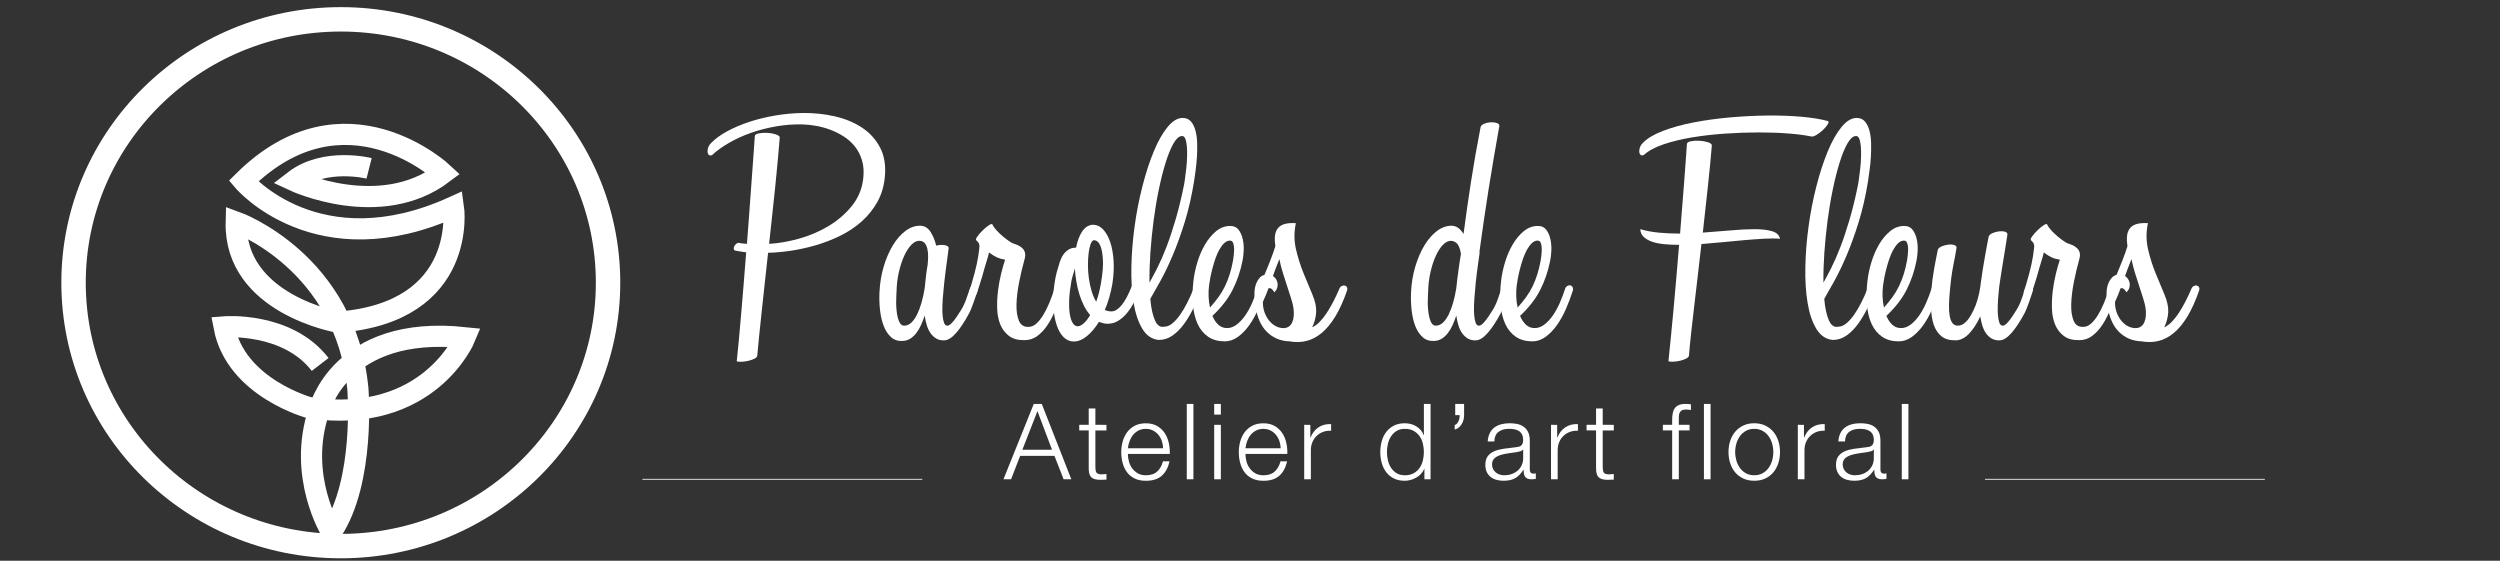 <?xml version="1.0" encoding="utf-8"?>
<!-- Generator: Adobe Illustrator 24.0.0, SVG Export Plug-In . SVG Version: 6.00 Build 0)  -->
<svg version="1.1" id="Layer_1" xmlns="http://www.w3.org/2000/svg" xmlns:xlink="http://www.w3.org/1999/xlink" x="0px" y="0px"
	 viewBox="0 0 1536 344.52" style="enable-background:new 0 0 1536 344.52;" xml:space="preserve">
<rect x="0" y="0" width="1536" height="344.52" fill="#333333" stroke="none"/>
<style type="text/css">
	.st0{fill:none;stroke:#FFFFFF;stroke-width:15;stroke-miterlimit:10;}
	.st1{fill:none;stroke:#FFFFFF;stroke-width:13;stroke-miterlimit:10;}
	.st2{fill:#FFFFFF;}
	.st3{fill:none;stroke:#FFFFFF;stroke-width:0.5;stroke-miterlimit:10;}
</style>
<ellipse class="st0" cx="209.39" cy="173.7" rx="164.2" ry="161.82"/>
<path class="st1" d="M226.77,103.44c0,0-27.22-6.9-46.04,7.64c0,0,52.75,24.65,91.53-4.64c0,0-60.4-56.83-122.66,4.85
	c0,0,45.48,53.66,129,15.82c0,0,9.51,64.68-70.84,70.84c0,0-63.94-11-62.63-61.52c0,0,67.29,24.23,74.75,102.53
	c0,0,4.66,56.67-16.22,87.8c0,0-21.44-34.3-7.64-74.56c0,0,12.68-52.94,89.66-44.74c0,0-22.1,53.75-95.36,43.13"/>
<path class="st1" d="M190.86,250.74c0,0-45.98-12.02-53.19-49.93c0,0,38.77-3.23,59.03,23.11"/>
<g>
	<path class="st2" d="M453.74,149.19c0.66,0.17,1.4,0.29,2.22,0.37c0.82,0.08,1.81,0.17,2.97,0.25c0.5-6.34,0.97-12.64,1.42-18.9
		c0.45-6.26,0.88-12.23,1.3-17.91c0.41-5.68,0.8-11.02,1.17-16c0.37-4.98,0.68-9.41,0.93-13.28c0-0.82,0.76-1.4,2.29-1.73
		c1.52-0.33,3.23-0.45,5.13-0.37c1.89,0.08,3.64,0.37,5.25,0.87c1.61,0.49,2.49,1.11,2.66,1.85c-0.33,4.12-0.72,8.69-1.17,13.71
		c-0.45,5.02-0.97,10.34-1.54,15.94c-0.58,5.6-1.2,11.43-1.85,17.48c-0.66,6.05-1.32,12.17-1.98,18.35c5.85-0.33,12-1.4,18.47-3.21
		c6.46-1.81,12.48-4.39,18.04-7.72c5.56-3.34,10.32-7.43,14.27-12.29c3.95-4.86,6.3-10.46,7.04-16.8c0.5-4.2,0.25-7.95-0.74-11.24
		c-0.99-3.29-2.45-6.16-4.39-8.58c-1.94-2.43-4.24-4.49-6.92-6.18c-2.68-1.69-5.46-3.07-8.34-4.14c-2.88-1.07-5.77-1.85-8.65-2.35
		c-2.88-0.49-5.52-0.78-7.91-0.86c-5.52-0.17-11.02,0.23-16.49,1.17c-5.48,0.95-10.67,2.29-15.57,4.02
		c-4.9,1.73-9.41,3.79-13.53,6.18c-4.12,2.39-7.53,4.86-10.25,7.41c-0.82,0.41-1.48,0.41-1.98,0c-0.49-0.41-0.78-1.03-0.86-1.85
		c-0.08-0.82,0.04-1.73,0.37-2.72c0.33-0.99,0.95-1.94,1.85-2.84c2.47-2.55,5.74-4.94,9.82-7.16c4.08-2.22,8.63-4.16,13.65-5.81
		c5.02-1.65,10.34-2.94,15.94-3.89c5.6-0.95,11.2-1.46,16.8-1.54c6.75-0.08,13.3,0.6,19.64,2.04c6.34,1.44,11.9,3.73,16.68,6.86
		c4.77,3.13,8.48,7.16,11.12,12.11c2.64,4.94,3.67,10.83,3.09,17.67c-0.49,6.01-2.04,11.33-4.63,15.94
		c-2.59,4.61-5.85,8.65-9.76,12.11c-3.91,3.46-8.32,6.38-13.22,8.77c-4.9,2.39-9.93,4.32-15.07,5.81
		c-5.15,1.48-10.24,2.59-15.26,3.34c-5.02,0.74-9.63,1.15-13.84,1.23c-0.66,6.1-1.32,12.13-1.98,18.1
		c-0.66,5.97-1.28,11.67-1.85,17.11c-0.58,5.43-1.11,10.54-1.61,15.32c-0.5,4.77-0.91,9.02-1.23,12.72
		c-0.08,0.66-0.64,1.25-1.67,1.79c-1.03,0.53-2.23,0.96-3.58,1.3c-1.36,0.33-2.74,0.53-4.14,0.62c-1.4,0.08-2.47,0-3.21-0.25
		c0.41-3.71,0.84-8.03,1.3-12.97c0.45-4.94,0.93-10.32,1.42-16.12c0.49-5.81,1.01-11.92,1.54-18.35c0.53-6.42,1.05-12.93,1.54-19.52
		c-1.15-0.16-2.24-0.33-3.27-0.49c-1.03-0.16-2-0.33-2.9-0.49c-0.82-0.08-1.3-0.39-1.42-0.93c-0.12-0.54-0.06-1.09,0.19-1.67
		c0.25-0.58,0.64-1.09,1.17-1.55C452.73,149.41,453.24,149.19,453.74,149.19z"/>
	<path class="st2" d="M565.54,138.69c2.55,0.08,4.61,1.34,6.18,3.77c1.56,2.43,2.72,5.25,3.46,8.46c0.82-0.25,1.71-0.39,2.66-0.43
		c0.94-0.04,1.79,0,2.53,0.12c0.74,0.12,1.36,0.35,1.85,0.68c0.49,0.33,0.7,0.78,0.62,1.36c-0.66,4.78-1.28,9.41-1.85,13.9
		c-0.58,4.49-1.07,9.08-1.48,13.77c-0.25,2.47-0.41,4.88-0.5,7.23c-0.08,2.34-0.04,4.43,0.12,6.24c0.16,1.82,0.45,3.29,0.87,4.45
		c0.41,1.15,1.03,1.77,1.85,1.85c0.9,0.17,2.1-0.62,3.58-2.35c1.48-1.73,3.17-4.16,5.07-7.29c1.15-1.81,2.16-3.93,3.03-6.36
		c0.87-2.43,1.67-4.71,2.41-6.86c0.33-0.82,0.8-1.4,1.42-1.73c0.62-0.33,1.21-0.39,1.79-0.18c0.57,0.2,1.01,0.64,1.3,1.3
		c0.29,0.66,0.27,1.52-0.06,2.59c-0.33,0.99-0.68,2.06-1.05,3.21c-0.37,1.15-0.78,2.35-1.24,3.58c-0.45,1.24-0.91,2.43-1.36,3.58
		c-0.45,1.15-0.93,2.18-1.42,3.09c-2.64,4.94-5.25,8.89-7.85,11.86c-2.59,2.97-5,4.49-7.23,4.57c-1.89,0.08-3.52-0.27-4.88-1.05
		c-1.36-0.78-2.53-1.85-3.52-3.21c-0.99-1.36-1.77-2.97-2.35-4.82c-0.58-1.85-1.03-3.89-1.36-6.12c-0.66,1.97-1.4,3.89-2.22,5.74
		c-0.83,1.85-1.79,3.5-2.9,4.94c-1.11,1.44-2.35,2.59-3.71,3.46c-1.36,0.87-2.9,1.34-4.63,1.42c-2.88,0.17-5.27-0.59-7.16-2.29
		c-1.9-1.69-3.4-3.95-4.51-6.79c-1.11-2.84-1.87-6.07-2.29-9.7c-0.41-3.62-0.53-7.29-0.37-10.99c0.25-5.6,1.11-10.89,2.59-15.87
		c1.48-4.98,3.38-9.37,5.68-13.16c2.31-3.79,4.92-6.75,7.84-8.9C559.38,139.63,562.41,138.61,565.54,138.69z M555.78,200.09
		c1.56-0.08,2.98-0.74,4.26-1.98c1.27-1.23,2.43-2.9,3.46-5c1.03-2.1,1.93-4.53,2.72-7.29c0.78-2.76,1.42-5.7,1.91-8.83
		c0.25-2.39,0.51-4.83,0.8-7.35c0.29-2.51,0.64-4.92,1.05-7.23v-0.37c0.16-1.4,0.25-2.9,0.25-4.51c0-1.61-0.14-3.11-0.43-4.51
		c-0.29-1.4-0.8-2.57-1.54-3.52c-0.74-0.95-1.81-1.46-3.21-1.55c-1.73-0.08-3.42,0.72-5.07,2.41c-1.65,1.69-3.13,3.97-4.45,6.86
		c-1.32,2.89-2.41,6.22-3.27,10.01c-0.86,3.79-1.34,7.7-1.42,11.74c0,0.5-0.04,1.34-0.13,2.53c-0.08,1.19-0.12,2.59-0.12,4.2
		c0,1.61,0.08,3.26,0.25,4.94c0.16,1.69,0.43,3.25,0.8,4.69c0.37,1.44,0.89,2.62,1.55,3.52
		C553.84,199.76,554.71,200.17,555.78,200.09z"/>
	<path class="st2" d="M629.53,208.98c-4.04,0.08-7.23-0.77-9.57-2.56c-2.35-1.78-4.12-4.09-5.31-6.91
		c-1.19-2.83-1.85-6.07-1.98-9.74c-0.12-3.66,0.04-7.33,0.49-10.99c0.45-3.67,1.09-7.18,1.92-10.56c0.82-3.38,1.65-6.26,2.47-8.65
		c-1.98-0.33-3.64-0.8-5-1.42c-1.36-0.62-2.99-1.63-4.88-3.03c-0.33,1.48-0.83,3.25-1.48,5.31c-0.66,2.06-1.57,5.19-2.72,9.39
		c-0.49,1.65-1.01,3.32-1.54,5c-0.54,1.69-1.09,3.4-1.67,5.13c-0.33,0.99-0.82,1.63-1.48,1.91c-0.66,0.29-1.28,0.35-1.85,0.19
		c-0.58-0.17-1.03-0.56-1.36-1.18c-0.33-0.62-0.33-1.34,0-2.16l1.36-4.32c1.4-4.7,2.47-8.77,3.21-12.23
		c0.74-3.46,1.24-6.51,1.48-9.14c0.16-0.99,0.2-1.75,0.12-2.29c-0.08-0.53-0.17-0.88-0.25-1.05c-0.17-0.41-0.43-0.8-0.8-1.17
		c-0.37-0.37-0.68-0.68-0.93-0.93c-0.33-0.41-0.04-1.24,0.87-2.47c0.91-1.24,2-2.47,3.27-3.71c1.28-1.24,2.51-2.24,3.71-3.03
		c1.19-0.78,1.91-0.92,2.16-0.43c0.58,1.24,1.48,2.51,2.72,3.83c1.23,1.32,2.53,2.53,3.89,3.65c1.36,1.11,2.62,2.06,3.77,2.84
		c1.15,0.78,1.93,1.21,2.35,1.3c1.89,0.58,3.38,1.24,4.45,1.98c1.07,0.74,1.83,1.52,2.29,2.35c0.45,0.82,0.68,1.69,0.68,2.59
		c0,0.91-0.12,1.77-0.37,2.59c-1.23,4.37-2.35,9.04-3.34,14.02c-0.99,4.98-1.54,9.55-1.67,13.71c-0.12,4.16,0.37,7.57,1.48,10.25
		c1.11,2.67,3.11,3.93,5.99,3.77c1.65,0,3.21-0.66,4.69-1.98c1.48-1.32,2.88-3.05,4.2-5.19c1.32-2.14,2.55-4.59,3.71-7.35
		c1.15-2.76,2.22-5.66,3.21-8.71c0.25-0.82,0.7-1.42,1.36-1.79c0.66-0.37,1.27-0.49,1.85-0.37c0.58,0.12,1.03,0.48,1.36,1.05
		c0.33,0.58,0.37,1.36,0.12,2.35c-1.16,3.62-2.43,7.25-3.83,10.87c-1.4,3.62-3.03,6.85-4.88,9.68c-1.85,2.83-3.95,5.14-6.3,6.92
		C635.15,208.09,632.49,208.98,629.53,208.98z"/>
	<path class="st2" d="M651.15,160.92c0.08-0.25,0.31-0.84,0.68-1.79c0.37-0.95,0.95-1.96,1.73-3.03c0.78-1.07,1.79-2,3.03-2.78
		c1.24-0.78,2.76-1.17,4.57-1.17c0.74-3.95,1.96-7.23,3.64-9.82c1.69-2.59,3.85-4.02,6.48-4.26c2.47,0,4.61,0.95,6.42,2.84
		c1.81,1.9,3.27,4.47,4.38,7.72c1.11,3.25,1.81,7.06,2.1,11.42c0.29,4.37,0.06,9.02-0.68,13.96c-0.99,5.93-2.55,11.41-4.7,16.43
		c1.48,0.66,2.92,0.95,4.33,0.87c1.98-0.08,3.99-1.38,6.05-3.89c2.06-2.51,4.12-6.36,6.18-11.55c0.16-0.41,0.33-0.95,0.49-1.61
		c0.16-0.9,0.58-1.59,1.24-2.04c0.66-0.45,1.3-0.62,1.92-0.5c0.62,0.13,1.09,0.56,1.42,1.3c0.33,0.74,0.29,1.81-0.12,3.21
		c-0.74,2.97-1.75,5.77-3.03,8.4c-1.28,2.64-2.72,4.98-4.33,7.04c-1.61,2.06-3.36,3.72-5.25,5c-1.9,1.27-3.83,2-5.81,2.16
		c-1.23,0.17-2.41,0.12-3.52-0.12c-1.11-0.25-2.16-0.58-3.15-0.99c-2.3,3.71-4.8,6.65-7.47,8.83c-2.68,2.18-5.33,3.27-7.97,3.27
		c-2.47,0-4.61-0.92-6.42-2.78c-1.81-1.86-3.23-4.41-4.26-7.66c-1.03-3.25-1.67-7.06-1.92-11.43c-0.25-4.36,0-9.02,0.74-13.96
		c0.33-2.39,0.78-4.65,1.36-6.8C649.87,165.08,650.49,162.98,651.15,160.92z M662.14,200.46c1.15,0,2.41-0.62,3.77-1.85
		c1.36-1.24,2.66-2.92,3.89-5.06c-1.4-1.57-2.66-3.44-3.77-5.62c-1.11-2.18-2.06-4.53-2.84-7.04c-0.78-2.51-1.4-5.11-1.86-7.78
		c-0.45-2.68-0.76-5.37-0.93-8.09c-0.49,1.65-0.97,3.23-1.42,4.76c-0.45,1.52-0.76,2.95-0.92,4.26c-0.66,3.7-1.05,7.16-1.17,10.37
		c-0.12,3.21,0,6.01,0.37,8.4c0.37,2.39,0.97,4.26,1.79,5.62C659.88,199.77,660.91,200.46,662.14,200.46z M676.47,173.77
		c0.99-5.85,1.38-10.54,1.17-14.08c-0.21-3.54-0.66-6.24-1.36-8.09c-0.7-1.85-1.52-3.03-2.47-3.52c-0.95-0.5-1.67-0.62-2.16-0.37
		c-0.66,0.33-1.24,1.23-1.73,2.72c-0.49,1.48-0.86,3.3-1.11,5.44c-0.25,2.14-0.37,4.53-0.37,7.17c0,2.63,0.19,5.29,0.56,7.96
		c0.37,2.68,0.93,5.27,1.67,7.78c0.74,2.51,1.69,4.72,2.84,6.61C674.74,182.01,675.73,178.14,676.47,173.77z"/>
	<path class="st2" d="M715.39,200.7c1.65,0,3.27-0.66,4.88-1.97c1.61-1.32,3.17-3.04,4.69-5.19c1.52-2.14,2.98-4.59,4.39-7.35
		c1.4-2.76,2.72-5.66,3.95-8.71c0.33-0.82,0.82-1.42,1.48-1.79c0.66-0.37,1.28-0.49,1.85-0.37c0.58,0.12,1.01,0.47,1.3,1.05
		c0.29,0.58,0.27,1.36-0.06,2.35c-1.4,3.63-2.99,7.25-4.76,10.87c-1.77,3.62-3.71,6.85-5.81,9.69c-2.1,2.84-4.43,5.15-6.98,6.92
		c-2.55,1.77-5.35,2.66-8.4,2.66c-4.2-0.41-7.56-2.7-10.07-6.86c-2.51-4.16-4.3-9.49-5.37-16c-1.07-6.51-1.52-13.84-1.36-21.99
		c0.17-8.15,0.82-16.45,1.98-24.9c1.15-8.44,2.76-16.68,4.82-24.7c2.06-8.03,4.39-15.18,6.98-21.44c2.59-6.26,5.44-11.26,8.53-15.01
		c3.09-3.75,6.24-5.58,9.45-5.5c2.06,0.08,3.68,0.83,4.88,2.22c1.19,1.4,2.1,3.24,2.72,5.5c0.62,2.27,0.97,4.8,1.05,7.6
		c0.08,2.8,0.04,5.62-0.12,8.46c-0.17,2.84-0.43,5.58-0.8,8.21c-0.37,2.63-0.68,4.86-0.93,6.67c-1.48,9.22-3.4,17.62-5.74,25.2
		c-2.35,7.58-4.8,14.37-7.35,20.38c-2.55,6.01-5.06,11.27-7.54,15.75c-2.47,4.49-4.57,8.22-6.3,11.18c0.49,5.6,1.44,9.99,2.84,13.16
		C710.98,199.98,712.91,201.28,715.39,200.7z M725.89,83.59c-1.73,0.25-3.42,1.85-5.06,4.82c-1.65,2.97-3.21,6.84-4.7,11.61
		c-1.48,4.78-2.86,10.23-4.14,16.37c-1.28,6.14-2.35,12.5-3.21,19.09c-0.87,6.59-1.52,13.18-1.98,19.76
		c-0.45,6.59-0.64,12.73-0.56,18.41c1.4-2.47,3.01-5.5,4.82-9.08c1.81-3.58,3.66-7.82,5.56-12.73c1.89-4.9,3.79-10.56,5.68-16.99
		c1.89-6.42,3.66-13.75,5.31-21.99c0.08-0.58,0.25-1.73,0.49-3.46c0.25-1.73,0.49-3.69,0.74-5.87c0.25-2.18,0.41-4.49,0.5-6.92
		c0.08-2.43,0.04-4.63-0.12-6.61c-0.17-1.98-0.49-3.58-0.99-4.82C727.74,83.96,726.96,83.43,725.89,83.59z"/>
	<path class="st2" d="M753.93,201.57c1.98,0,3.89-0.68,5.74-2.04c1.85-1.36,3.58-3.17,5.19-5.43c1.61-2.27,3.05-4.84,4.33-7.72
		c1.27-2.88,2.41-5.85,3.4-8.9c0.25-0.82,0.7-1.42,1.36-1.79c0.66-0.37,1.28-0.49,1.85-0.37c0.58,0.12,1.03,0.47,1.36,1.05
		c0.33,0.58,0.37,1.36,0.12,2.35c-1.16,3.63-2.53,7.29-4.14,10.99c-1.6,3.71-3.46,7.04-5.56,10.01c-2.1,2.97-4.43,5.37-6.98,7.23
		c-2.55,1.85-5.27,2.78-8.15,2.78c-3.95,0-7.31-0.93-10.07-2.77c-2.76-1.85-4.92-4.44-6.49-7.77c-1.56-3.33-2.55-7.3-2.97-11.9
		c-0.41-4.6-0.29-9.62,0.37-15.05c0.41-3.53,1.22-7.28,2.41-11.22c1.19-3.94,2.76-7.56,4.7-10.85c1.93-3.29,4.2-6,6.79-8.14
		c2.59-2.14,5.5-3.21,8.71-3.21c2.22,0,3.93,0.8,5.13,2.4c1.19,1.6,2.04,3.54,2.53,5.8c0.49,2.26,0.68,4.6,0.56,7.03
		c-0.12,2.43-0.35,4.42-0.68,5.98c-1.32,6.66-3.4,12.74-6.24,18.25c-2.84,5.51-6.94,10.77-12.29,15.78c0.91,2.22,2.1,4.03,3.58,5.43
		C749.98,200.87,751.79,201.57,753.93,201.57z M742.81,175.75c-0.25,1.97-0.33,4.12-0.25,6.43c0.08,2.3,0.37,4.57,0.86,6.79
		c1.98-2.22,3.72-4.38,5.25-6.49c1.52-2.1,2.84-4.3,3.95-6.61c1.11-2.31,2.08-4.76,2.9-7.35c0.82-2.6,1.52-5.5,2.1-8.71
		c0.08-0.5,0.2-1.42,0.37-2.78c0.16-1.36,0.25-2.72,0.25-4.08c0-1.36-0.19-2.55-0.56-3.58c-0.37-1.03-1.05-1.55-2.04-1.55
		c-1.23,0-2.41,0.54-3.52,1.61c-1.11,1.07-2.12,2.43-3.03,4.08c-0.91,1.65-1.71,3.5-2.41,5.56c-0.7,2.06-1.32,4.12-1.85,6.18
		c-0.54,2.06-0.97,4.02-1.3,5.87C743.22,172.97,742.97,174.51,742.81,175.75z"/>
	<path class="st2" d="M792.22,209.72c-5.44-0.17-10.03-2.08-13.77-5.74c-3.75-3.66-6.16-9.16-7.23-16.49
		c-0.74-0.74-1.11-1.56-1.11-2.47l0.74-1.6c-0.08-0.49-0.12-1.01-0.12-1.54c0-0.53,0-1.09,0-1.67c0-0.99,0.11-2.08,0.31-3.27
		c0.21-1.19,0.56-2.33,1.05-3.4c0.49-1.07,1.13-2.04,1.91-2.9c0.78-0.86,1.75-1.46,2.9-1.79c1.4-3.29,2.68-6.44,3.83-9.45
		c1.15-3.01,2.1-5.7,2.84-8.09c-0.33-2.3-0.41-4.36-0.25-6.18c0.16-1.81,0.7-3.35,1.61-4.63c0.91-1.28,2.27-2.21,4.08-2.78
		c1.81-0.58,4.2-0.78,7.17-0.62c-1.15,5.52-1.13,10.85,0.06,16c1.19,5.15,2.74,10.05,4.63,14.7c1.9,4.65,3.71,9.02,5.44,13.09
		c1.73,4.08,2.51,7.72,2.35,10.93c-0.25,3.46-1.07,6.55-2.47,9.27c1.56-0.66,3.11-1.77,4.63-3.34c1.52-1.56,2.98-3.42,4.38-5.56
		c1.4-2.14,2.76-4.49,4.08-7.05c1.32-2.55,2.51-5.1,3.58-7.66c0.33-0.82,0.82-1.4,1.48-1.73c0.66-0.33,1.27-0.43,1.85-0.31
		c0.58,0.12,1.03,0.45,1.36,0.99c0.33,0.54,0.33,1.29,0,2.29c-2.14,6.18-4.51,11.41-7.1,15.69c-2.6,4.28-5.38,7.66-8.34,10.13
		c-2.97,2.47-6.1,4.12-9.39,4.94C799.43,210.3,795.93,210.38,792.22,209.72z M779.37,177.11c-0.99,2.72-2.14,5.52-3.46,8.4
		c0,2.64,0.41,4.96,1.24,6.98c0.82,2.02,1.87,3.73,3.15,5.13s2.68,2.43,4.2,3.09c1.52,0.66,3.02,0.95,4.51,0.87
		c2.31-0.17,3.95-1.36,4.94-3.58c0.99-2.23,1.24-5.19,0.74-8.9c-0.25-1.56-0.72-3.46-1.42-5.68c-0.7-2.22-1.48-4.65-2.35-7.29
		c-0.86-2.64-1.75-5.39-2.66-8.28c-0.91-2.88-1.65-5.76-2.22-8.65c-0.83,1.97-1.54,3.81-2.16,5.5c-0.62,1.69-1.22,3.32-1.79,4.88
		c0.74,0.49,1.36,1.11,1.85,1.86c0.49,0.74,0.82,1.56,0.99,2.47c0.16,0.91,0.1,1.85-0.19,2.84c-0.29,0.99-0.88,1.94-1.79,2.84
		C781.89,177.6,780.69,176.78,779.37,177.11z"/>
	<path class="st2" d="M892.16,138.69c1.48,0.08,2.8,0.58,3.95,1.48c1.15,0.91,2.18,2.1,3.09,3.58c1.4-10.7,2.93-21.39,4.58-32.06
		c1.65-10.66,3.62-21.93,5.93-33.79c0.33-0.82,1.13-1.48,2.41-1.98c1.27-0.5,2.61-0.76,4.01-0.8c1.4-0.04,2.61,0.13,3.64,0.5
		c1.03,0.37,1.5,0.97,1.42,1.79c-2.39,13.26-4.59,26.25-6.61,38.98c-2.02,12.73-3.89,25.51-5.62,38.36
		c0.08,0.17,0.12,0.37,0.12,0.62c-0.33,2.39-0.64,4.59-0.93,6.61c-0.29,2.02-0.56,3.99-0.8,5.93c-0.24,1.94-0.47,3.91-0.68,5.93
		c-0.2,2.02-0.39,4.18-0.55,6.48c-0.25,2.47-0.42,4.88-0.49,7.23c-0.08,2.34-0.04,4.43,0.12,6.24c0.16,1.82,0.45,3.29,0.86,4.45
		c0.42,1.15,1.03,1.77,1.85,1.85c0.91,0.17,2.1-0.62,3.59-2.35c1.48-1.73,3.17-4.16,5.06-7.29c1.15-1.81,2.16-3.93,3.02-6.36
		c0.87-2.43,1.67-4.71,2.41-6.86c0.33-0.82,0.8-1.4,1.42-1.73c0.62-0.33,1.21-0.39,1.79-0.18c0.58,0.2,1.01,0.64,1.3,1.3
		c0.29,0.66,0.27,1.52-0.07,2.59c-0.33,0.99-0.68,2.06-1.05,3.21c-0.37,1.15-0.79,2.35-1.24,3.58c-0.45,1.24-0.91,2.43-1.36,3.58
		c-0.45,1.15-0.93,2.18-1.42,3.09c-2.64,4.94-5.25,8.89-7.84,11.86c-2.6,2.97-5,4.49-7.23,4.57c-1.9,0.08-3.52-0.27-4.88-1.05
		c-1.35-0.78-2.53-1.85-3.52-3.21c-0.99-1.36-1.77-2.97-2.34-4.82c-0.58-1.85-1.03-3.89-1.36-6.12c-0.66,1.97-1.4,3.89-2.23,5.74
		c-0.82,1.85-1.79,3.5-2.9,4.94c-1.11,1.44-2.35,2.59-3.71,3.46c-1.36,0.87-2.9,1.34-4.63,1.42c-2.89,0.17-5.27-0.59-7.17-2.29
		c-1.89-1.69-3.4-3.95-4.51-6.79c-1.11-2.84-1.87-6.07-2.28-9.7c-0.41-3.62-0.53-7.29-0.37-10.99c0.25-5.6,1.11-10.89,2.6-15.87
		c1.48-4.98,3.38-9.37,5.68-13.16c2.3-3.79,4.92-6.75,7.84-8.9C886.01,139.63,889.03,138.61,892.16,138.69z M882.4,200.09
		c1.56-0.08,2.98-0.74,4.26-1.98c1.28-1.23,2.43-2.9,3.46-5c1.03-2.1,1.93-4.53,2.72-7.29c0.78-2.76,1.42-5.7,1.91-8.83
		c0.16-1.81,0.37-3.66,0.62-5.56c0.25-1.89,0.49-3.75,0.74-5.56c0.25-1.81,0.49-3.56,0.74-5.25c0.25-1.69,0.49-3.19,0.74-4.51
		c-0.25-2.14-0.82-3.99-1.73-5.56c-0.91-1.56-2.31-2.43-4.2-2.59c-1.73-0.08-3.42,0.72-5.06,2.41c-1.65,1.69-3.13,3.97-4.45,6.86
		c-1.32,2.89-2.41,6.22-3.27,10.01c-0.86,3.79-1.34,7.7-1.42,11.74c0,0.5-0.04,1.34-0.12,2.53c-0.08,1.19-0.12,2.59-0.12,4.2
		c0,1.61,0.08,3.26,0.25,4.94c0.16,1.69,0.43,3.25,0.8,4.69c0.37,1.44,0.88,2.62,1.54,3.52
		C880.47,199.76,881.33,200.17,882.4,200.09z"/>
	<path class="st2" d="M942.94,201.57c1.98,0,3.89-0.68,5.75-2.04c1.85-1.36,3.58-3.17,5.19-5.43c1.6-2.27,3.04-4.84,4.33-7.72
		c1.27-2.88,2.41-5.85,3.39-8.9c0.25-0.82,0.7-1.42,1.36-1.79c0.66-0.37,1.28-0.49,1.85-0.37c0.58,0.12,1.03,0.47,1.36,1.05
		c0.33,0.58,0.37,1.36,0.12,2.35c-1.16,3.63-2.53,7.29-4.14,10.99c-1.6,3.71-3.46,7.04-5.56,10.01c-2.1,2.97-4.43,5.37-6.98,7.23
		c-2.55,1.85-5.27,2.78-8.15,2.78c-3.95,0-7.31-0.93-10.07-2.77c-2.76-1.85-4.92-4.44-6.49-7.77c-1.56-3.33-2.55-7.3-2.96-11.9
		c-0.41-4.6-0.29-9.62,0.37-15.05c0.41-3.53,1.22-7.28,2.41-11.22c1.19-3.94,2.76-7.56,4.69-10.85c1.94-3.29,4.2-6,6.8-8.14
		c2.6-2.14,5.5-3.21,8.71-3.21c2.22,0,3.93,0.8,5.13,2.4c1.19,1.6,2.04,3.54,2.53,5.8c0.49,2.26,0.68,4.6,0.56,7.03
		c-0.12,2.43-0.35,4.42-0.68,5.98c-1.32,6.66-3.4,12.74-6.24,18.25c-2.84,5.51-6.94,10.77-12.29,15.78c0.91,2.22,2.1,4.03,3.58,5.43
		C938.98,200.87,940.8,201.57,942.94,201.57z M931.82,175.75c-0.25,1.97-0.33,4.12-0.25,6.43c0.08,2.3,0.37,4.57,0.87,6.79
		c1.97-2.22,3.73-4.38,5.25-6.49c1.53-2.1,2.84-4.3,3.95-6.61c1.11-2.31,2.08-4.76,2.9-7.35c0.82-2.6,1.53-5.5,2.1-8.71
		c0.08-0.5,0.21-1.42,0.37-2.78c0.16-1.36,0.25-2.72,0.25-4.08c0-1.36-0.18-2.55-0.55-3.58c-0.38-1.03-1.05-1.55-2.04-1.55
		c-1.24,0-2.41,0.54-3.52,1.61c-1.11,1.07-2.12,2.43-3.03,4.08c-0.91,1.65-1.71,3.5-2.41,5.56c-0.7,2.06-1.32,4.12-1.85,6.18
		c-0.54,2.06-0.97,4.02-1.3,5.87C932.23,172.97,931.98,174.51,931.82,175.75z"/>
	<path class="st2" d="M1009.4,87.79c2.72-2.8,6.81-5.25,12.29-7.35c5.48-2.1,11.72-3.83,18.72-5.19c7-1.36,14.43-2.39,22.3-3.09
		c7.86-0.7,15.54-1.09,23.04-1.17c7.49-0.08,14.5,0.17,21,0.74c6.5,0.58,11.86,1.44,16.06,2.59c0.82,0.17,0.91,0.8,0.25,1.91
		c-0.66,1.11-1.61,2.26-2.84,3.46c-1.23,1.19-2.6,2.24-4.08,3.15c-1.48,0.91-2.64,1.24-3.46,0.99c-3.46-0.74-8.01-1.34-13.65-1.79
		c-5.64-0.45-11.8-0.68-18.47-0.68c-6.67,0-13.59,0.25-20.76,0.74c-7.17,0.5-13.96,1.28-20.38,2.35
		c-6.43,1.07-12.23,2.49-17.42,4.26c-5.19,1.77-9.19,3.93-11.99,6.49c-0.82,0.41-1.48,0.41-1.97,0c-0.49-0.41-0.78-1.03-0.86-1.85
		c-0.08-0.82,0.04-1.73,0.37-2.72C1007.87,89.64,1008.49,88.7,1009.4,87.79z M1093.65,146.72c-2.8-0.25-6.08-0.27-9.82-0.06
		c-3.75,0.21-7.75,0.5-11.98,0.87c-4.24,0.37-8.63,0.78-13.16,1.24c-4.53,0.45-8.97,0.84-13.34,1.17
		c-0.74,6.51-1.48,12.95-2.22,19.33c-0.74,6.38-1.47,12.54-2.17,18.47c-0.7,5.93-1.34,11.51-1.91,16.74
		c-0.58,5.23-1.03,9.9-1.36,14.02c-0.08,0.66-0.64,1.25-1.67,1.79c-1.03,0.53-2.22,0.96-3.58,1.3c-1.36,0.33-2.74,0.53-4.13,0.62
		c-1.41,0.08-2.47,0-3.22-0.25c0.41-4.04,0.88-8.73,1.42-14.08c0.53-5.35,1.09-11.14,1.67-17.36c0.58-6.22,1.16-12.72,1.73-19.52
		c0.58-6.79,1.15-13.65,1.73-20.57c-3.38,0-6.49-0.14-9.33-0.43c-2.84-0.29-5.31-0.8-7.41-1.54c-2.1-0.74-3.79-1.73-5.07-2.97
		c-1.28-1.24-1.95-2.8-2.04-4.69c3.71,1.07,7.6,1.79,11.67,2.16c4.08,0.37,8.34,0.56,12.79,0.56c0.41-5.27,0.82-10.48,1.23-15.63
		c0.41-5.14,0.8-10.07,1.17-14.76c0.37-4.7,0.7-9.12,0.99-13.28c0.29-4.16,0.56-7.93,0.8-11.3c0-0.82,0.76-1.4,2.29-1.73
		c1.53-0.33,3.23-0.45,5.13-0.37c1.89,0.08,3.64,0.37,5.25,0.87c1.61,0.49,2.49,1.11,2.66,1.85c-0.58,7.09-1.36,15.28-2.35,24.59
		c-0.99,9.31-2.06,19.02-3.21,29.15c5.93-0.41,11.63-0.87,17.11-1.36c5.48-0.49,10.38-0.74,14.7-0.74c4.33,0,7.89,0.41,10.69,1.23
		C1091.51,142.85,1093.15,144.41,1093.65,146.72z"/>
	<path class="st2" d="M1129.47,200.7c1.65,0,3.27-0.66,4.88-1.97c1.61-1.32,3.17-3.04,4.7-5.19c1.52-2.14,2.98-4.59,4.38-7.35
		c1.4-2.76,2.72-5.66,3.96-8.71c0.32-0.82,0.82-1.42,1.48-1.79c0.66-0.37,1.27-0.49,1.85-0.37c0.58,0.12,1.01,0.47,1.3,1.05
		c0.29,0.58,0.27,1.36-0.07,2.35c-1.4,3.63-2.98,7.25-4.75,10.87c-1.77,3.62-3.71,6.85-5.81,9.69c-2.1,2.84-4.43,5.15-6.98,6.92
		c-2.55,1.77-5.36,2.66-8.4,2.66c-4.2-0.41-7.55-2.7-10.07-6.86c-2.51-4.16-4.31-9.49-5.37-16c-1.07-6.51-1.53-13.84-1.36-21.99
		c0.16-8.15,0.82-16.45,1.97-24.9c1.16-8.44,2.76-16.68,4.82-24.7c2.06-8.03,4.39-15.18,6.98-21.44c2.6-6.26,5.43-11.26,8.52-15.01
		c3.09-3.75,6.24-5.58,9.45-5.5c2.06,0.08,3.69,0.83,4.88,2.22c1.19,1.4,2.1,3.24,2.72,5.5c0.61,2.27,0.96,4.8,1.05,7.6
		c0.08,2.8,0.04,5.62-0.12,8.46c-0.17,2.84-0.43,5.58-0.8,8.21c-0.37,2.63-0.68,4.86-0.93,6.67c-1.48,9.22-3.4,17.62-5.74,25.2
		c-2.35,7.58-4.8,14.37-7.35,20.38c-2.56,6.01-5.07,11.27-7.54,15.75c-2.47,4.49-4.57,8.22-6.3,11.18c0.49,5.6,1.44,9.99,2.84,13.16
		C1125.07,199.98,1127,201.28,1129.47,200.7z M1139.97,83.59c-1.73,0.25-3.42,1.85-5.07,4.82c-1.65,2.97-3.21,6.84-4.69,11.61
		c-1.48,4.78-2.86,10.23-4.14,16.37c-1.28,6.14-2.34,12.5-3.21,19.09c-0.87,6.59-1.52,13.18-1.98,19.76
		c-0.45,6.59-0.64,12.73-0.56,18.41c1.4-2.47,3-5.5,4.82-9.08c1.81-3.58,3.67-7.82,5.56-12.73c1.89-4.9,3.79-10.56,5.68-16.99
		c1.9-6.42,3.67-13.75,5.32-21.99c0.08-0.58,0.25-1.73,0.49-3.46c0.25-1.73,0.49-3.69,0.74-5.87c0.25-2.18,0.41-4.49,0.49-6.92
		c0.08-2.43,0.05-4.63-0.12-6.61c-0.16-1.98-0.49-3.58-0.99-4.82C1141.83,83.96,1141.05,83.43,1139.97,83.59z"/>
	<path class="st2" d="M1168.02,201.57c1.98,0,3.89-0.68,5.75-2.04c1.85-1.36,3.58-3.17,5.19-5.43c1.61-2.27,3.05-4.84,4.32-7.72
		c1.28-2.88,2.41-5.85,3.4-8.9c0.24-0.82,0.69-1.42,1.36-1.79c0.66-0.37,1.27-0.49,1.85-0.37c0.58,0.12,1.03,0.47,1.36,1.05
		c0.33,0.58,0.37,1.36,0.12,2.35c-1.15,3.63-2.53,7.29-4.13,10.99c-1.61,3.71-3.46,7.04-5.56,10.01c-2.1,2.97-4.43,5.37-6.98,7.23
		c-2.55,1.85-5.27,2.78-8.15,2.78c-3.95,0-7.31-0.93-10.07-2.77c-2.76-1.85-4.92-4.44-6.49-7.77c-1.56-3.33-2.55-7.3-2.96-11.9
		c-0.41-4.6-0.29-9.62,0.37-15.05c0.41-3.53,1.21-7.28,2.41-11.22c1.19-3.94,2.76-7.56,4.69-10.85c1.93-3.29,4.2-6,6.8-8.14
		c2.6-2.14,5.5-3.21,8.71-3.21c2.22,0,3.93,0.8,5.12,2.4c1.2,1.6,2.04,3.54,2.53,5.8c0.5,2.26,0.68,4.6,0.55,7.03
		c-0.12,2.43-0.35,4.42-0.68,5.98c-1.32,6.66-3.4,12.74-6.24,18.25c-2.84,5.51-6.94,10.77-12.29,15.78c0.91,2.22,2.1,4.03,3.58,5.43
		C1164.06,200.87,1165.87,201.57,1168.02,201.57z M1156.9,175.75c-0.25,1.97-0.33,4.12-0.25,6.43c0.08,2.3,0.37,4.57,0.86,6.79
		c1.98-2.22,3.73-4.38,5.25-6.49c1.52-2.1,2.84-4.3,3.95-6.61c1.12-2.31,2.08-4.76,2.91-7.35c0.82-2.6,1.52-5.5,2.1-8.71
		c0.08-0.5,0.21-1.42,0.37-2.78c0.17-1.36,0.25-2.72,0.25-4.08c0-1.36-0.19-2.55-0.56-3.58c-0.37-1.03-1.05-1.55-2.04-1.55
		c-1.23,0-2.41,0.54-3.52,1.61c-1.11,1.07-2.12,2.43-3.03,4.08c-0.91,1.65-1.71,3.5-2.41,5.56c-0.7,2.06-1.32,4.12-1.85,6.18
		c-0.54,2.06-0.97,4.02-1.3,5.87C1157.31,172.97,1157.06,174.51,1156.9,175.75z"/>
	<path class="st2" d="M1221.87,145.23c0.33-0.82,1.13-1.5,2.41-2.04c1.28-0.53,2.61-0.88,4.01-1.05c1.4-0.16,2.61-0.08,3.65,0.25
		c1.03,0.33,1.5,0.91,1.42,1.73c-0.33,2.39-0.76,5.17-1.3,8.34c-0.54,3.17-1.07,6.43-1.6,9.76c-0.54,3.34-1.05,6.61-1.55,9.82
		c-0.49,3.21-0.83,5.97-0.99,8.28c-0.25,2.47-0.41,4.88-0.49,7.23c-0.08,2.34-0.04,4.43,0.12,6.24c0.16,1.82,0.45,3.29,0.86,4.45
		c0.41,1.15,1.03,1.77,1.86,1.85c0.9,0.17,2.1-0.62,3.58-2.35c1.48-1.73,3.17-4.16,5.06-7.29c1.15-1.81,2.16-3.93,3.03-6.36
		c0.86-2.43,1.67-4.71,2.41-6.86c0.33-0.82,0.8-1.4,1.42-1.73c0.62-0.33,1.21-0.39,1.79-0.18c0.58,0.2,1.01,0.64,1.3,1.3
		c0.29,0.66,0.26,1.52-0.06,2.59c-0.33,0.99-0.68,2.06-1.05,3.21c-0.37,1.15-0.78,2.35-1.23,3.58c-0.45,1.24-0.91,2.43-1.36,3.58
		c-0.45,1.15-0.93,2.18-1.42,3.09c-2.64,4.94-5.25,8.89-7.84,11.86c-2.6,2.97-5,4.49-7.23,4.57c-1.81,0.08-3.4-0.25-4.76-0.99
		c-1.36-0.74-2.53-1.77-3.52-3.09c-0.98-1.32-1.77-2.89-2.34-4.7c-0.58-1.81-1.03-3.79-1.36-5.93c-2.06,4.45-4.38,8.01-6.98,10.69
		c-2.59,2.68-5.37,4.02-8.34,4.02c-3.71,0-6.59-0.87-8.65-2.6c-2.06-1.73-3.58-4.01-4.57-6.85c-0.98-2.84-1.54-6.05-1.67-9.64
		c-0.12-3.59-0.06-7.23,0.18-10.93c0.08-2.22,0.29-4.57,0.62-7.04c0.33-2.47,0.69-4.88,1.11-7.23c0.41-2.35,0.83-4.51,1.23-6.49
		c0.42-1.98,0.75-3.62,0.99-4.94c0.33-0.82,1.13-1.5,2.41-2.04c1.28-0.53,2.61-0.88,4.01-1.05c1.4-0.17,2.61-0.08,3.65,0.25
		c1.03,0.33,1.5,0.91,1.42,1.73c-0.33,2.22-0.97,5.7-1.92,10.44c-0.95,4.73-1.71,10.48-2.28,17.23c-0.25,2.72-0.4,5.29-0.43,7.72
		c-0.05,2.43,0.1,4.57,0.43,6.43c0.33,1.85,0.88,3.31,1.67,4.38c0.78,1.07,1.91,1.61,3.39,1.61c1.65,0,3.25-0.74,4.82-2.22
		c1.57-1.48,3.17-3.95,4.82-7.41c0.91-1.81,1.73-4.02,2.47-6.61c0.74-2.59,1.32-5.33,1.73-8.21c0-0.16,0.02-0.37,0.06-0.62
		c0.04-0.25,0.07-0.45,0.07-0.62c0.32-0.83,0.78-1.24,1.36-1.24c0.58,0,1.13,0.27,1.67,0.8c0.53,0.54,0.97,1.28,1.3,2.22
		c0.33,0.95,0.45,1.96,0.37,3.03c-0.08,0.91-0.27,1.93-0.56,3.09c-0.29,1.16-0.64,2.35-1.05,3.58c-0.41,1.24-0.84,2.43-1.3,3.59
		c-0.45,1.15-0.88,2.22-1.3,3.21l-0.74,1.73c-0.41-2.39-0.62-4.88-0.62-7.47s0.12-5.21,0.37-7.84c0-1.07,0.12-2.22,0.37-3.46
		c0-0.58,0.04-0.99,0.13-1.23c0.32-2.47,0.72-5.17,1.17-8.09c0.45-2.92,0.93-5.76,1.42-8.52c0.49-2.76,0.95-5.25,1.36-7.47
		C1221.3,148.08,1221.63,146.39,1221.87,145.23z"/>
	<path class="st2" d="M1277.59,208.98c-4.04,0.08-7.23-0.77-9.58-2.56c-2.35-1.78-4.12-4.09-5.31-6.91
		c-1.2-2.83-1.86-6.07-1.98-9.74c-0.12-3.66,0.04-7.33,0.49-10.99c0.45-3.67,1.09-7.18,1.91-10.56c0.82-3.38,1.65-6.26,2.47-8.65
		c-1.98-0.33-3.65-0.8-5-1.42c-1.36-0.62-2.99-1.63-4.88-3.03c-0.33,1.48-0.83,3.25-1.48,5.31c-0.66,2.06-1.57,5.19-2.72,9.39
		c-0.49,1.65-1.01,3.32-1.55,5c-0.54,1.69-1.09,3.4-1.67,5.13c-0.33,0.99-0.82,1.63-1.48,1.91c-0.66,0.29-1.28,0.35-1.85,0.19
		c-0.58-0.17-1.03-0.56-1.36-1.18c-0.33-0.62-0.33-1.34,0-2.16l1.36-4.32c1.4-4.7,2.47-8.77,3.21-12.23
		c0.74-3.46,1.23-6.51,1.48-9.14c0.16-0.99,0.21-1.75,0.12-2.29c-0.08-0.53-0.16-0.88-0.25-1.05c-0.17-0.41-0.43-0.8-0.8-1.17
		c-0.37-0.37-0.68-0.68-0.93-0.93c-0.33-0.41-0.05-1.24,0.86-2.47c0.91-1.24,1.99-2.47,3.27-3.71c1.27-1.24,2.51-2.24,3.71-3.03
		c1.19-0.78,1.91-0.92,2.16-0.43c0.58,1.24,1.48,2.51,2.72,3.83c1.23,1.32,2.53,2.53,3.89,3.65c1.36,1.11,2.61,2.06,3.77,2.84
		c1.15,0.78,1.93,1.21,2.35,1.3c1.89,0.58,3.37,1.24,4.45,1.98c1.07,0.74,1.83,1.52,2.29,2.35c0.45,0.82,0.68,1.69,0.68,2.59
		c0,0.91-0.12,1.77-0.37,2.59c-1.23,4.37-2.34,9.04-3.34,14.02c-0.99,4.98-1.54,9.55-1.67,13.71c-0.12,4.16,0.37,7.57,1.48,10.25
		c1.11,2.67,3.1,3.93,5.99,3.77c1.64,0,3.21-0.66,4.69-1.98c1.48-1.32,2.88-3.05,4.2-5.19c1.32-2.14,2.55-4.59,3.71-7.35
		c1.15-2.76,2.22-5.66,3.21-8.71c0.25-0.82,0.7-1.42,1.36-1.79c0.66-0.37,1.27-0.49,1.85-0.37c0.58,0.12,1.03,0.48,1.36,1.05
		c0.33,0.58,0.37,1.36,0.12,2.35c-1.16,3.62-2.43,7.25-3.83,10.87c-1.4,3.62-3.02,6.85-4.88,9.68c-1.85,2.83-3.95,5.14-6.3,6.92
		C1283.21,208.09,1280.56,208.98,1277.59,208.98z"/>
	<path class="st2" d="M1315.76,209.72c-5.44-0.17-10.03-2.08-13.78-5.74c-3.75-3.66-6.15-9.16-7.23-16.49
		c-0.74-0.74-1.11-1.56-1.11-2.47l0.74-1.6c-0.08-0.49-0.12-1.01-0.12-1.54c0-0.53,0-1.09,0-1.67c0-0.99,0.1-2.08,0.31-3.27
		c0.21-1.19,0.55-2.33,1.05-3.4c0.49-1.07,1.13-2.04,1.91-2.9c0.78-0.86,1.75-1.46,2.9-1.79c1.4-3.29,2.67-6.44,3.83-9.45
		c1.15-3.01,2.1-5.7,2.84-8.09c-0.33-2.3-0.41-4.36-0.25-6.18c0.16-1.81,0.69-3.35,1.6-4.63c0.91-1.28,2.27-2.21,4.08-2.78
		c1.81-0.58,4.2-0.78,7.16-0.62c-1.15,5.52-1.13,10.85,0.06,16c1.2,5.15,2.73,10.05,4.63,14.7c1.89,4.65,3.71,9.02,5.44,13.09
		c1.73,4.08,2.51,7.72,2.35,10.93c-0.25,3.46-1.07,6.55-2.47,9.27c1.56-0.66,3.11-1.77,4.63-3.34c1.52-1.56,2.98-3.42,4.39-5.56
		c1.4-2.14,2.75-4.49,4.08-7.05c1.32-2.55,2.51-5.1,3.58-7.66c0.33-0.82,0.82-1.4,1.48-1.73c0.66-0.33,1.28-0.43,1.85-0.31
		c0.58,0.12,1.03,0.45,1.36,0.99c0.33,0.54,0.33,1.29,0,2.29c-2.14,6.18-4.51,11.41-7.1,15.69c-2.6,4.28-5.38,7.66-8.34,10.13
		c-2.97,2.47-6.09,4.12-9.39,4.94C1322.97,210.3,1319.47,210.38,1315.76,209.72z M1302.91,177.11c-0.99,2.72-2.14,5.52-3.46,8.4
		c0,2.64,0.41,4.96,1.23,6.98c0.82,2.02,1.87,3.73,3.15,5.13c1.28,1.4,2.68,2.43,4.2,3.09c1.52,0.66,3.03,0.95,4.51,0.87
		c2.31-0.17,3.95-1.36,4.94-3.58c0.99-2.23,1.24-5.19,0.74-8.9c-0.25-1.56-0.72-3.46-1.42-5.68c-0.7-2.22-1.48-4.65-2.34-7.29
		c-0.86-2.64-1.75-5.39-2.66-8.28c-0.91-2.88-1.65-5.76-2.22-8.65c-0.82,1.97-1.54,3.81-2.16,5.5c-0.62,1.69-1.22,3.32-1.8,4.88
		c0.74,0.49,1.36,1.11,1.86,1.86c0.49,0.74,0.82,1.56,0.99,2.47c0.17,0.91,0.1,1.85-0.19,2.84c-0.29,0.99-0.88,1.94-1.79,2.84
		C1305.43,177.6,1304.23,176.78,1302.91,177.11z"/>
</g>
<g>
	<path class="st2" d="M640.07,248.18l18.15,46.29h-4.73l-5.64-14.39h-21.07l-5.58,14.39h-4.67l18.61-46.29H640.07z M646.36,276.32
		l-8.95-23.73l-9.27,23.73H646.36z"/>
	<path class="st2" d="M679.81,261.02v3.44h-6.81v22.56c0,1.34,0.18,2.39,0.55,3.15c0.37,0.75,1.29,1.18,2.76,1.26
		c1.17,0,2.33-0.07,3.5-0.2v3.44c-0.61,0-1.21,0.02-1.82,0.07c-0.61,0.04-1.21,0.07-1.82,0.07c-2.72,0-4.63-0.53-5.7-1.59
		c-1.08-1.06-1.6-3.01-1.56-5.87v-22.89h-5.83v-3.44h5.83v-10.05h4.09v10.05H679.81z"/>
	<path class="st2" d="M693.59,283.42c0.41,1.58,1.07,2.99,1.98,4.25c0.91,1.25,2.05,2.29,3.44,3.11c1.38,0.82,3.05,1.23,4.99,1.23
		c2.98,0,5.32-0.78,7-2.33c1.69-1.56,2.85-3.63,3.5-6.22h4.08c-0.86,3.8-2.45,6.74-4.76,8.82c-2.31,2.08-5.59,3.11-9.82,3.11
		c-2.64,0-4.92-0.46-6.84-1.39c-1.92-0.93-3.49-2.2-4.7-3.82c-1.21-1.62-2.11-3.5-2.69-5.64c-0.58-2.14-0.87-4.4-0.87-6.78
		c0-2.2,0.29-4.36,0.87-6.48c0.58-2.12,1.48-4.01,2.69-5.67c1.21-1.66,2.78-3,4.7-4.02c1.92-1.02,4.2-1.52,6.84-1.52
		c2.68,0,4.97,0.54,6.87,1.62c1.9,1.08,3.45,2.5,4.64,4.25c1.19,1.75,2.04,3.76,2.56,6.03c0.52,2.27,0.73,4.57,0.65,6.91h-25.74
		C692.97,280.32,693.18,281.84,693.59,283.42z M713.82,270.94c-0.5-1.43-1.2-2.69-2.11-3.79c-0.91-1.1-2.01-1.99-3.31-2.66
		c-1.3-0.67-2.77-1-4.41-1c-1.69,0-3.18,0.34-4.47,1c-1.3,0.67-2.4,1.56-3.31,2.66c-0.91,1.1-1.63,2.38-2.17,3.82
		c-0.54,1.45-0.9,2.93-1.07,4.44h21.65C714.58,273.85,714.31,272.36,713.82,270.94z"/>
	<path class="st2" d="M733.24,248.18v46.29h-4.08v-46.29H733.24z"/>
	<path class="st2" d="M750.09,248.18v6.55h-4.09v-6.55H750.09z M750.09,261.02v33.45h-4.09v-33.45H750.09z"/>
	<path class="st2" d="M765.81,283.42c0.41,1.58,1.07,2.99,1.98,4.25c0.91,1.25,2.05,2.29,3.44,3.11c1.38,0.82,3.05,1.23,4.99,1.23
		c2.98,0,5.32-0.78,7-2.33c1.69-1.56,2.85-3.63,3.5-6.22h4.09c-0.87,3.8-2.46,6.74-4.77,8.82c-2.31,2.08-5.59,3.11-9.82,3.11
		c-2.64,0-4.92-0.46-6.84-1.39c-1.92-0.93-3.49-2.2-4.7-3.82c-1.21-1.62-2.11-3.5-2.69-5.64c-0.58-2.14-0.87-4.4-0.87-6.78
		c0-2.2,0.29-4.36,0.87-6.48c0.58-2.12,1.48-4.01,2.69-5.67c1.21-1.66,2.78-3,4.7-4.02c1.92-1.02,4.2-1.52,6.84-1.52
		c2.68,0,4.97,0.54,6.87,1.62c1.9,1.08,3.44,2.5,4.63,4.25c1.19,1.75,2.04,3.76,2.56,6.03c0.52,2.27,0.74,4.57,0.65,6.91H765.2
		C765.2,280.32,765.4,281.84,765.81,283.42z M786.04,270.94c-0.5-1.43-1.2-2.69-2.11-3.79c-0.91-1.1-2.01-1.99-3.3-2.66
		c-1.3-0.67-2.77-1-4.41-1c-1.69,0-3.18,0.34-4.47,1c-1.3,0.67-2.4,1.56-3.31,2.66c-0.91,1.1-1.63,2.38-2.17,3.82
		c-0.54,1.45-0.9,2.93-1.07,4.44h21.65C786.81,273.85,786.54,272.36,786.04,270.94z"/>
	<path class="st2" d="M805.07,261.02v7.85h0.13c1.04-2.72,2.65-4.82,4.83-6.29c2.18-1.47,4.79-2.14,7.81-2.01v4.08
		c-1.86-0.09-3.55,0.16-5.06,0.75c-1.51,0.58-2.82,1.42-3.92,2.49c-1.1,1.08-1.96,2.37-2.56,3.86c-0.61,1.49-0.91,3.12-0.91,4.89
		v17.83h-4.09v-33.45H805.07z"/>
	<path class="st2" d="M875.15,294.47v-6.35h-0.13c-0.43,1.08-1.07,2.07-1.91,2.98c-0.84,0.91-1.81,1.68-2.88,2.3
		c-1.08,0.63-2.24,1.11-3.47,1.46c-1.23,0.35-2.46,0.52-3.66,0.52c-2.55,0-4.76-0.46-6.65-1.39c-1.88-0.93-3.45-2.2-4.7-3.82
		c-1.25-1.62-2.18-3.5-2.79-5.64c-0.61-2.14-0.91-4.4-0.91-6.78c0-2.38,0.3-4.64,0.91-6.77c0.6-2.14,1.53-4.02,2.79-5.64
		c1.26-1.62,2.82-2.91,4.7-3.86c1.88-0.95,4.09-1.43,6.65-1.43c1.25,0,2.47,0.15,3.66,0.45c1.19,0.3,2.3,0.77,3.34,1.39
		c1.04,0.63,1.95,1.39,2.76,2.3c0.8,0.91,1.42,1.97,1.85,3.18h0.13v-19.19h4.09v46.29H875.15z M852.75,282.9
		c0.41,1.71,1.06,3.23,1.95,4.57c0.89,1.34,2.02,2.43,3.41,3.28c1.38,0.84,3.04,1.26,4.99,1.26c2.16,0,3.99-0.42,5.48-1.26
		c1.49-0.85,2.7-1.94,3.63-3.28c0.93-1.34,1.6-2.86,2.01-4.57c0.41-1.71,0.62-3.42,0.62-5.16c0-1.73-0.21-3.45-0.62-5.15
		c-0.41-1.71-1.08-3.23-2.01-4.57c-0.93-1.34-2.14-2.43-3.63-3.28c-1.49-0.84-3.32-1.26-5.48-1.26c-1.95,0-3.61,0.42-4.99,1.26
		c-1.38,0.84-2.52,1.94-3.41,3.28c-0.89,1.34-1.53,2.86-1.95,4.57c-0.41,1.71-0.61,3.43-0.61,5.15
		C852.14,279.48,852.34,281.19,852.75,282.9z"/>
	<path class="st2" d="M899.53,255.12c0,0.95-0.12,1.89-0.36,2.82c-0.24,0.93-0.59,1.79-1.07,2.59c-0.48,0.8-1.07,1.5-1.78,2.11
		c-0.71,0.61-1.57,1.04-2.56,1.3v-2.79c0.56-0.17,1.04-0.49,1.43-0.94c0.39-0.45,0.71-0.98,0.97-1.59c0.26-0.6,0.44-1.22,0.55-1.85
		c0.11-0.62,0.14-1.2,0.1-1.72h-2.72v-6.87h5.45V255.12z"/>
	<path class="st2" d="M915.28,266.2c0.69-1.43,1.63-2.59,2.82-3.5c1.19-0.91,2.58-1.58,4.18-2.01c1.6-0.43,3.37-0.65,5.31-0.65
		c1.47,0,2.94,0.14,4.41,0.42c1.47,0.28,2.79,0.81,3.95,1.59c1.17,0.78,2.12,1.87,2.85,3.27c0.73,1.41,1.1,3.23,1.1,5.48v17.77
		c0,1.64,0.8,2.46,2.4,2.46c0.48,0,0.91-0.09,1.3-0.26v3.44c-0.48,0.09-0.9,0.15-1.27,0.19c-0.37,0.04-0.83,0.07-1.39,0.07
		c-1.04,0-1.87-0.14-2.5-0.42c-0.63-0.28-1.11-0.68-1.46-1.2c-0.35-0.52-0.57-1.13-0.68-1.85c-0.11-0.71-0.16-1.5-0.16-2.37h-0.13
		c-0.73,1.08-1.48,2.04-2.24,2.88c-0.76,0.84-1.6,1.55-2.53,2.11c-0.93,0.56-1.99,0.99-3.18,1.3c-1.19,0.3-2.6,0.45-4.25,0.45
		c-1.56,0-3.01-0.18-4.38-0.55c-1.36-0.37-2.55-0.95-3.56-1.75c-1.02-0.8-1.81-1.81-2.4-3.05c-0.58-1.23-0.88-2.69-0.88-4.37
		c0-2.33,0.52-4.16,1.56-5.48c1.04-1.32,2.41-2.32,4.12-3.02c1.71-0.69,3.63-1.18,5.77-1.46c2.14-0.28,4.31-0.55,6.51-0.81
		c0.86-0.09,1.62-0.2,2.27-0.33c0.65-0.13,1.19-0.35,1.62-0.68c0.43-0.32,0.77-0.77,1-1.33c0.24-0.56,0.36-1.3,0.36-2.2
		c0-1.38-0.23-2.52-0.68-3.4c-0.45-0.89-1.08-1.59-1.88-2.11c-0.8-0.52-1.73-0.87-2.79-1.07c-1.06-0.2-2.19-0.29-3.4-0.29
		c-2.59,0-4.71,0.62-6.35,1.85c-1.64,1.23-2.51,3.21-2.59,5.93h-4.08C914.18,269.32,914.59,267.63,915.28,266.2z M935.7,276.19
		c-0.26,0.48-0.76,0.82-1.49,1.04c-0.74,0.22-1.38,0.37-1.94,0.45c-1.73,0.3-3.51,0.57-5.35,0.81c-1.84,0.24-3.51,0.59-5.02,1.07
		c-1.51,0.48-2.76,1.16-3.73,2.04c-0.97,0.89-1.46,2.15-1.46,3.79c0,1.04,0.21,1.96,0.62,2.76c0.41,0.8,0.96,1.49,1.65,2.08
		c0.69,0.58,1.49,1.03,2.4,1.33c0.91,0.3,1.84,0.45,2.79,0.45c1.55,0,3.05-0.24,4.47-0.71c1.43-0.48,2.67-1.17,3.73-2.08
		c1.06-0.91,1.9-2.01,2.53-3.31c0.62-1.3,0.94-2.77,0.94-4.41v-5.32H935.7z"/>
	<path class="st2" d="M956.71,261.02v7.85h0.13c1.04-2.72,2.65-4.82,4.83-6.29c2.18-1.47,4.79-2.14,7.81-2.01v4.08
		c-1.86-0.09-3.55,0.16-5.06,0.75c-1.51,0.58-2.82,1.42-3.92,2.49c-1.1,1.08-1.96,2.37-2.56,3.86c-0.61,1.49-0.91,3.12-0.91,4.89
		v17.83h-4.09v-33.45H956.71z"/>
	<path class="st2" d="M991.52,261.02v3.44h-6.81v22.56c0,1.34,0.18,2.39,0.55,3.15c0.37,0.75,1.29,1.18,2.75,1.26
		c1.17,0,2.33-0.07,3.5-0.2v3.44c-0.61,0-1.21,0.02-1.81,0.07c-0.61,0.04-1.21,0.07-1.82,0.07c-2.72,0-4.62-0.53-5.7-1.59
		c-1.08-1.06-1.6-3.01-1.56-5.87v-22.89h-5.84v-3.44h5.84v-10.05h4.08v10.05H991.52z"/>
	<path class="st2" d="M1031.46,264.45v30.02h-4.08v-30.02h-5.71v-3.44h5.71v-3.05c0-1.43,0.11-2.74,0.32-3.96
		c0.21-1.21,0.62-2.25,1.23-3.11c0.61-0.86,1.44-1.53,2.5-2.01c1.06-0.48,2.41-0.71,4.05-0.71c0.61,0,1.17,0.02,1.68,0.06
		c0.52,0.04,1.1,0.11,1.75,0.2v3.5c-0.56-0.09-1.08-0.16-1.56-0.23c-0.48-0.06-0.95-0.1-1.43-0.1c-1.13,0-1.99,0.17-2.59,0.52
		c-0.61,0.35-1.05,0.81-1.33,1.4c-0.28,0.58-0.44,1.26-0.49,2.04c-0.04,0.78-0.06,1.62-0.06,2.53v2.92h6.61v3.44H1031.46z"/>
	<path class="st2" d="M1050.97,248.18v46.29h-4.08v-46.29H1050.97z"/>
	<path class="st2" d="M1084.59,261.47c1.97,0.95,3.62,2.23,4.96,3.82c1.34,1.6,2.36,3.47,3.05,5.61c0.69,2.14,1.04,4.42,1.04,6.84
		c0,2.42-0.35,4.7-1.04,6.84c-0.69,2.14-1.71,4.01-3.05,5.61c-1.34,1.6-2.99,2.87-4.96,3.79c-1.97,0.93-4.23,1.39-6.78,1.39
		c-2.55,0-4.81-0.46-6.77-1.39c-1.97-0.93-3.62-2.19-4.96-3.79c-1.34-1.6-2.36-3.47-3.05-5.61c-0.69-2.14-1.04-4.42-1.04-6.84
		c0-2.42,0.34-4.7,1.04-6.84c0.69-2.14,1.71-4.01,3.05-5.61c1.34-1.6,2.99-2.87,4.96-3.82c1.97-0.95,4.23-1.43,6.77-1.43
		C1080.36,260.05,1082.62,260.52,1084.59,261.47z M1072.69,264.71c-1.47,0.82-2.69,1.9-3.66,3.24c-0.97,1.34-1.71,2.86-2.2,4.57
		c-0.5,1.71-0.74,3.45-0.74,5.22c0,1.77,0.25,3.51,0.74,5.22c0.5,1.71,1.23,3.23,2.2,4.57c0.97,1.34,2.19,2.42,3.66,3.24
		c1.47,0.82,3.18,1.23,5.12,1.23c1.95,0,3.65-0.41,5.12-1.23c1.47-0.82,2.69-1.9,3.66-3.24c0.97-1.34,1.71-2.86,2.2-4.57
		c0.5-1.71,0.74-3.45,0.74-5.22c0-1.77-0.25-3.51-0.74-5.22c-0.5-1.71-1.23-3.23-2.2-4.57c-0.97-1.34-2.19-2.42-3.66-3.24
		c-1.47-0.82-3.18-1.23-5.12-1.23C1075.87,263.48,1074.16,263.89,1072.69,264.71z"/>
	<path class="st2" d="M1108.35,261.02v7.85h0.13c1.04-2.72,2.65-4.82,4.83-6.29c2.18-1.47,4.79-2.14,7.81-2.01v4.08
		c-1.86-0.09-3.55,0.16-5.06,0.75c-1.51,0.58-2.82,1.42-3.92,2.49c-1.1,1.08-1.96,2.37-2.56,3.86c-0.61,1.49-0.91,3.12-0.91,4.89
		v17.83h-4.09v-33.45H1108.35z"/>
	<path class="st2" d="M1130.71,266.2c0.69-1.43,1.63-2.59,2.82-3.5c1.19-0.91,2.58-1.58,4.18-2.01c1.6-0.43,3.37-0.65,5.32-0.65
		c1.47,0,2.94,0.14,4.41,0.42c1.47,0.28,2.79,0.81,3.95,1.59c1.17,0.78,2.12,1.87,2.85,3.27c0.73,1.41,1.1,3.23,1.1,5.48v17.77
		c0,1.64,0.8,2.46,2.4,2.46c0.48,0,0.91-0.09,1.3-0.26v3.44c-0.48,0.09-0.9,0.15-1.27,0.19c-0.37,0.04-0.83,0.07-1.39,0.07
		c-1.04,0-1.87-0.14-2.5-0.42c-0.63-0.28-1.11-0.68-1.46-1.2c-0.35-0.52-0.57-1.13-0.68-1.85c-0.11-0.71-0.16-1.5-0.16-2.37h-0.13
		c-0.73,1.08-1.48,2.04-2.24,2.88c-0.76,0.84-1.6,1.55-2.53,2.11c-0.93,0.56-1.99,0.99-3.18,1.3c-1.19,0.3-2.6,0.45-4.25,0.45
		c-1.56,0-3.01-0.18-4.38-0.55c-1.36-0.37-2.55-0.95-3.56-1.75c-1.02-0.8-1.81-1.81-2.4-3.05c-0.58-1.23-0.88-2.69-0.88-4.37
		c0-2.33,0.52-4.16,1.56-5.48c1.04-1.32,2.41-2.32,4.12-3.02c1.71-0.69,3.63-1.18,5.77-1.46c2.14-0.28,4.31-0.55,6.52-0.81
		c0.86-0.09,1.62-0.2,2.27-0.33c0.65-0.13,1.19-0.35,1.62-0.68c0.43-0.32,0.77-0.77,1-1.33c0.24-0.56,0.36-1.3,0.36-2.2
		c0-1.38-0.23-2.52-0.68-3.4c-0.45-0.89-1.08-1.59-1.88-2.11c-0.8-0.52-1.73-0.87-2.79-1.07c-1.06-0.2-2.19-0.29-3.4-0.29
		c-2.59,0-4.71,0.62-6.35,1.85c-1.64,1.23-2.51,3.21-2.59,5.93h-4.08C1129.61,269.32,1130.02,267.63,1130.71,266.2z M1151.14,276.19
		c-0.26,0.48-0.76,0.82-1.49,1.04c-0.73,0.22-1.38,0.37-1.94,0.45c-1.73,0.3-3.51,0.57-5.35,0.81c-1.84,0.24-3.51,0.59-5.02,1.07
		c-1.51,0.48-2.76,1.16-3.73,2.04c-0.97,0.89-1.46,2.15-1.46,3.79c0,1.04,0.21,1.96,0.62,2.76c0.41,0.8,0.96,1.49,1.65,2.08
		c0.69,0.58,1.49,1.03,2.4,1.33c0.91,0.3,1.84,0.45,2.79,0.45c1.56,0,3.05-0.24,4.47-0.71c1.43-0.48,2.67-1.17,3.73-2.08
		c1.06-0.91,1.9-2.01,2.53-3.31c0.62-1.3,0.94-2.77,0.94-4.41v-5.32H1151.14z"/>
	<path class="st2" d="M1172.53,248.18v46.29h-4.08v-46.29H1172.53z"/>
</g>
<line class="st3" x1="394.69" y1="294.47" x2="566.64" y2="294.47"/>
<line class="st3" x1="1219.58" y1="294.47" x2="1391.52" y2="294.47"/>
</svg>
